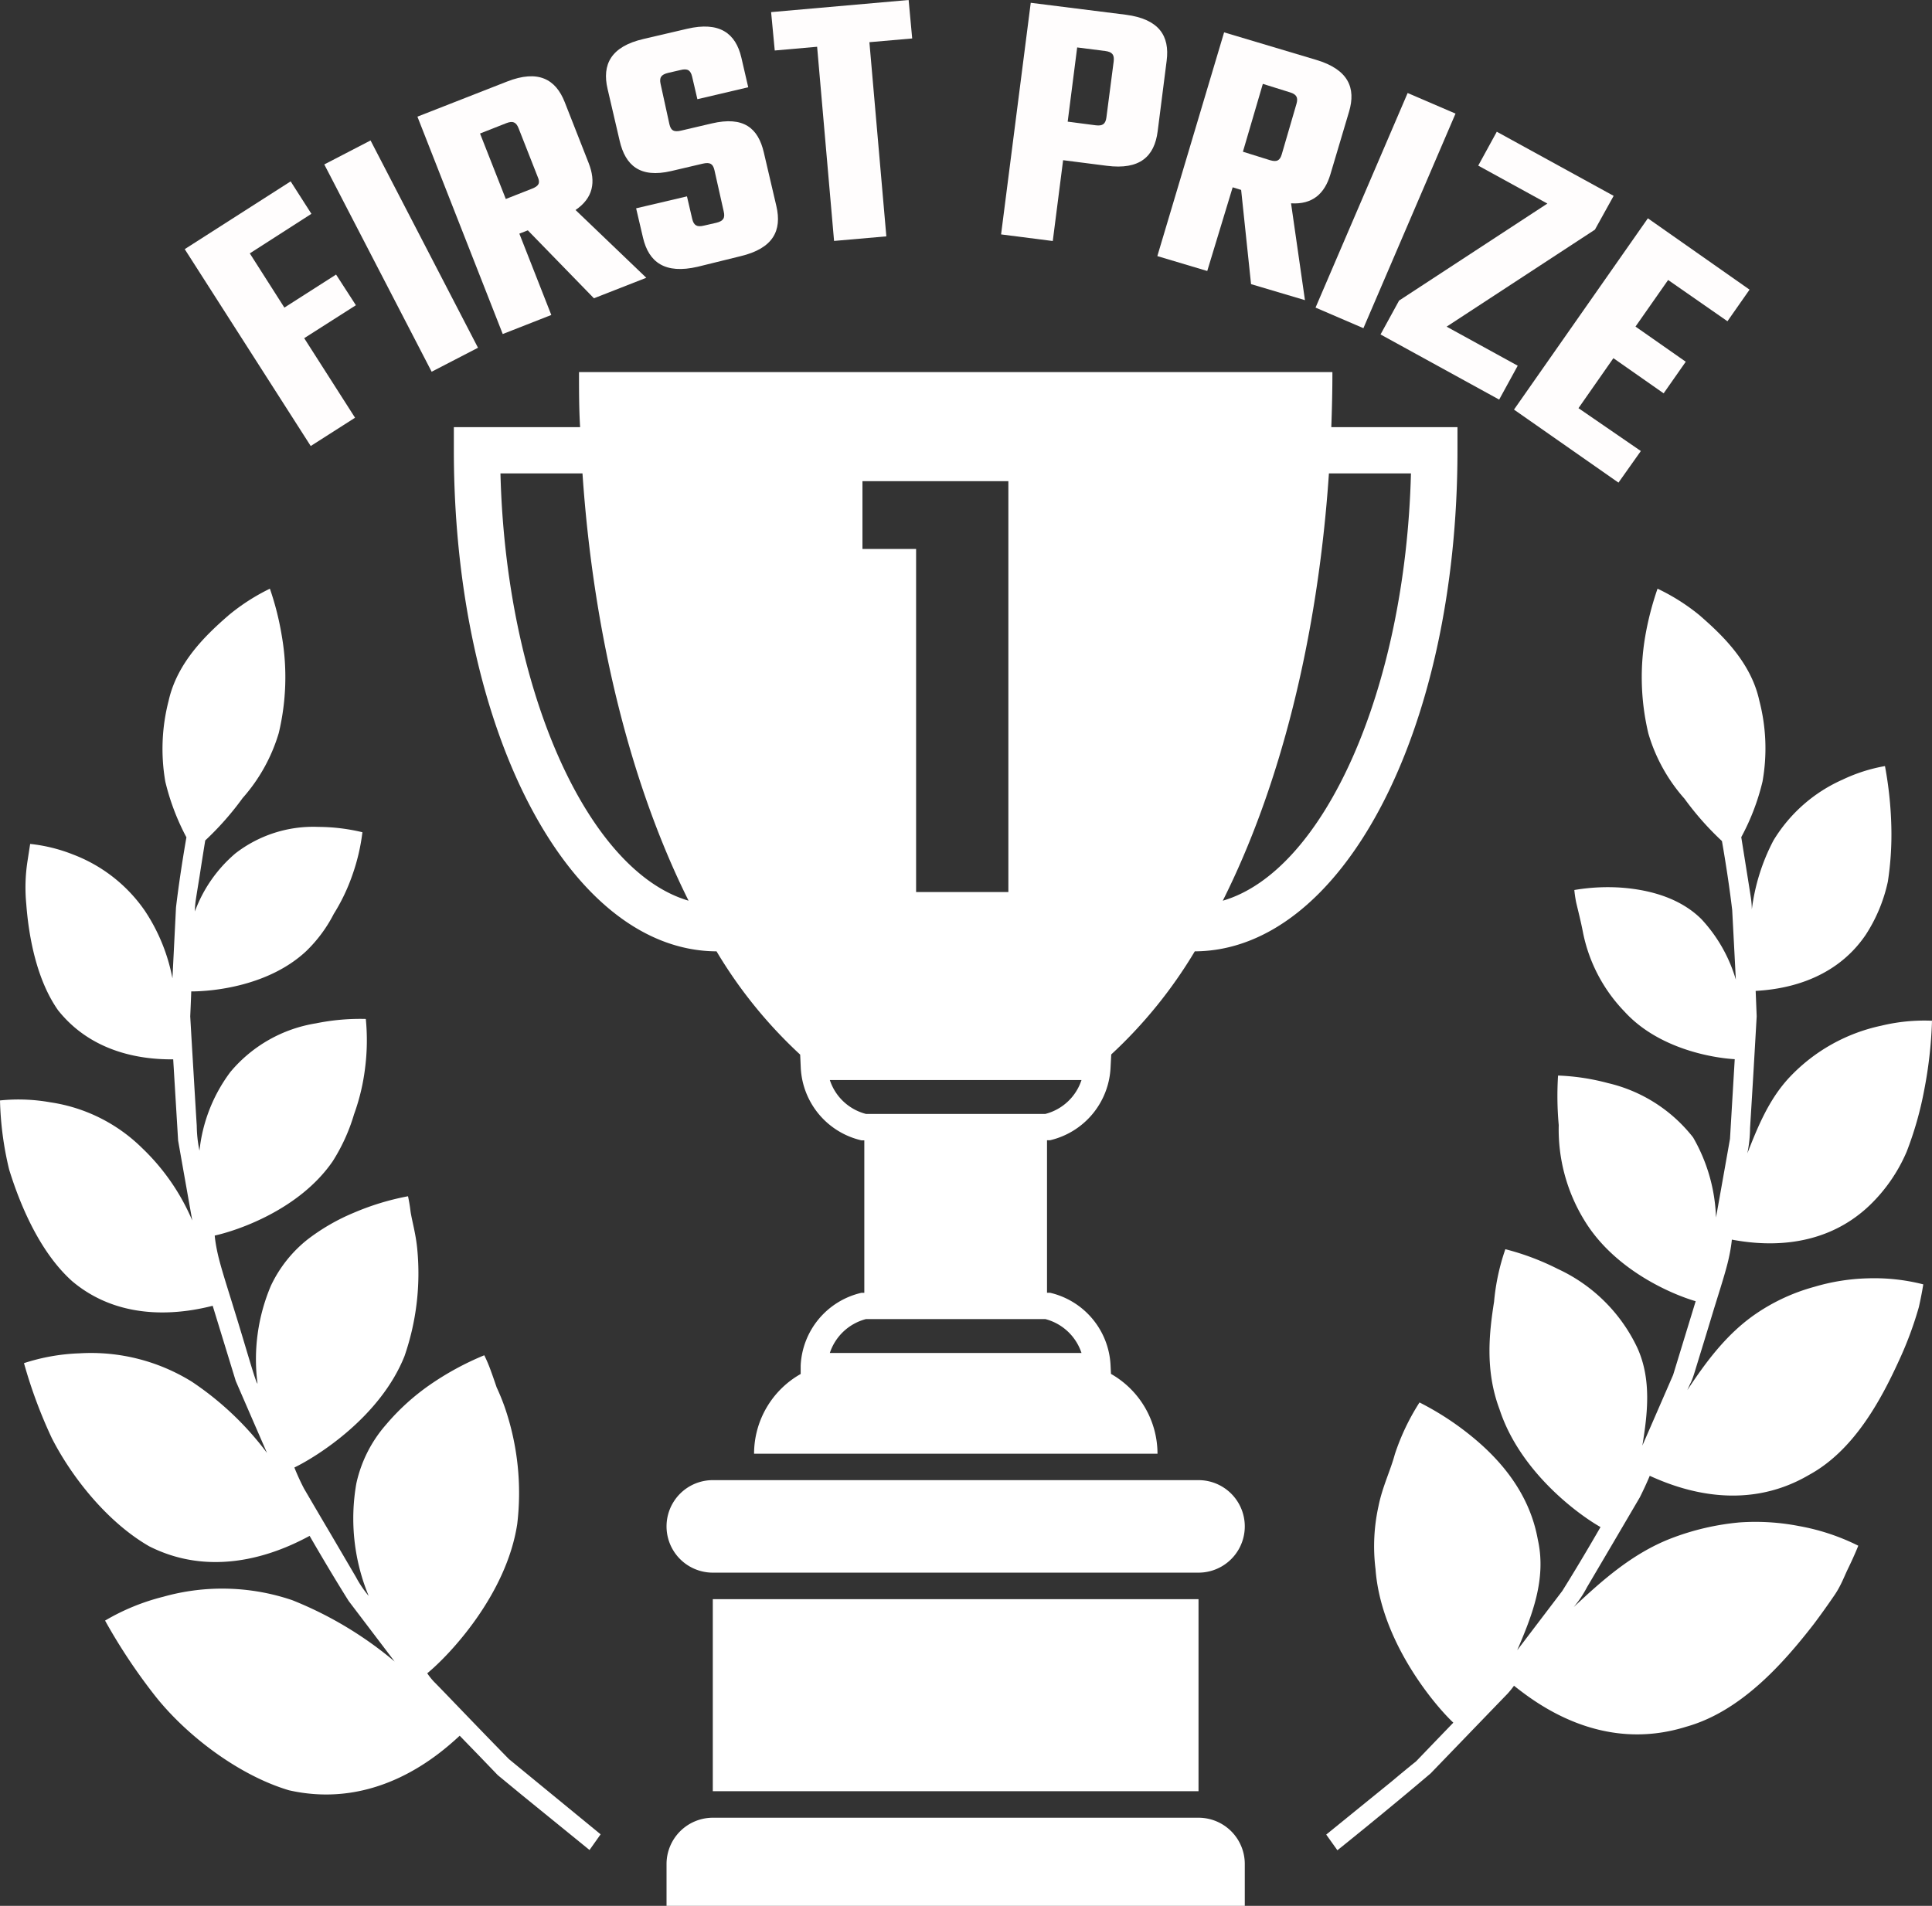 <svg id="Layer_1" data-name="Layer 1" xmlns="http://www.w3.org/2000/svg" viewBox="0 0 228 224.97"><rect x="0" y="0" width="228" height="224.97" fill="#333333" stroke="none"/><defs><style>.cls-1{fill:#fffdfd;}.cls-2{fill:#fff;}</style></defs><title>prize-1</title><path class="cls-1" d="M40.48,42.42l4.08,6.4,6.1-3.9L53,48.54l-6.1,3.89,6,9.39-5.23,3.34L32.8,41.92l12.5-8,2.45,3.83Z" transform="translate(-11 -12.51)"/><path class="cls-1" d="M54.73,29.09,67.41,53.56l-5.47,2.83L49.27,31.92Z" transform="translate(-11 -12.51)"/><path class="cls-1" d="M73.29,39.7l-1,.39,3.77,9.6-5.73,2.25L60.26,26.28l10.57-4.14c3.67-1.44,5.75-.3,6.82,2.44l2.82,7.18c.87,2.22.54,4.12-1.55,5.54l8.35,8-6.18,2.42ZM70.69,36l3.1-1.22c.77-.3,1-.65.67-1.38L72.2,27.65c-.29-.73-.68-.9-1.45-.6l-3.1,1.22Z" transform="translate(-11 -12.51)"/><path class="cls-1" d="M95.31,32.58c-.18-.76-.54-.94-1.38-.75l-3.71.87c-3.72.87-5.42-.69-6.09-3.56L82.7,23c-.67-2.87.39-5,4.24-5.89l5.14-1.2c3.84-.9,5.74.53,6.41,3.4l.81,3.5-6,1.41-.62-2.66c-.18-.76-.54-1-1.39-.78l-1.43.33c-.85.2-1.07.56-.9,1.32L90,27.18c.18.76.53.94,1.37.75L95,27.08c3.76-.88,5.47.55,6.14,3.42l1.48,6.33c.68,2.91-.38,5-4.22,5.92L93.33,44c-3.84.89-5.77-.52-6.45-3.44l-.81-3.46,6-1.41.62,2.66c.18.76.55,1,1.39.79l1.44-.33c.84-.2,1.07-.57.89-1.33Z" transform="translate(-11 -12.51)"/><path class="cls-1" d="M118.65,17.05l-5.05.44,2,22.92-6.17.54-2-22.92-5,.44L102,13.94l16.23-1.43Z" transform="translate(-11 -12.51)"/><path class="cls-1" d="M143.87,14.25c3.91.51,5.19,2.5,4.81,5.43L147.62,28c-.38,3-2.12,4.58-6,4.08l-5.16-.66-1.22,9.54-6.1-.78,3.5-27.34Zm-1.44,5.5c.09-.78-.17-1.11-1-1.22l-3.31-.42L137,26.87l3.31.43c.82.1,1.16-.16,1.26-.93Z" transform="translate(-11 -12.51)"/><path class="cls-1" d="M157.47,34.93l-1-.31-3,9.88-5.89-1.76,7.88-26.41,10.88,3.25c3.77,1.13,4.71,3.3,3.86,6.13L168,33.1c-.68,2.28-2.11,3.57-4.64,3.41L165,47.94l-6.36-1.89Zm.21-4.51,3.2,1c.79.23,1.15.07,1.38-.68L164,24.77c.22-.75,0-1.13-.77-1.36l-3.2-1Z" transform="translate(-11 -12.51)"/><path class="cls-1" d="M182.77,25.92,171.9,51.25l-5.65-2.43,10.87-25.33Z" transform="translate(-11 -12.51)"/><path class="cls-1" d="M199.22,39.62l-17.5,11.45,8.39,4.61-2.19,4-14-7.69,2.19-4,17.5-11.45-8.16-4.48,2.19-4,13.79,7.57Z" transform="translate(-11 -12.51)"/><path class="cls-1" d="M204.64,65.75,202,69.48l-12.33-8.62,15.8-22.58,12,8.42-2.61,3.73-7-4.87-3.85,5.5,5.93,4.15-2.61,3.73-5.93-4.15-4.12,5.9Z" transform="translate(-11 -12.51)"/><path class="cls-2" d="M64.38,213.26c-.91-.95-1.67-1.73-2.21-2.28a8.06,8.06,0,0,1-.75-.95c2.51-2.05,9.33-9.18,10.62-17.62a31.1,31.1,0,0,0-1.43-13.66,25.68,25.68,0,0,0-1-2.47c-.26-.77-.5-1.46-.7-2a16.72,16.72,0,0,0-.76-1.79A34,34,0,0,0,61.7,176a26.84,26.84,0,0,0-5.16,4.7,15.54,15.54,0,0,0-3.49,6.94,23.88,23.88,0,0,0,1.46,13.26A12.86,12.86,0,0,1,53,198.66l-3.06-5.22c-1.12-1.89-2.23-3.79-3.06-5.21a26.93,26.93,0,0,1-1.14-2.49c2.74-1.33,10.15-6,13-13.16a29.9,29.9,0,0,0,1.5-12.64c-.17-1.8-.62-3.3-.79-4.42a18.21,18.21,0,0,0-.3-1.8,30.46,30.46,0,0,0-6.38,1.94,24.24,24.24,0,0,0-5.5,3.18,15.28,15.28,0,0,0-4.3,5.44,22.25,22.25,0,0,0-1.58,11.55c-.17.06-1.38-4.33-2.74-8.68-.66-2.17-1.37-4.33-1.8-6s-.51-2.79-.51-2.79c2.76-.61,10-3.08,13.91-8.75a21.82,21.82,0,0,0,2.53-5.56,24.73,24.73,0,0,0,1.3-5.43,25.93,25.93,0,0,0,.09-5.83,26.09,26.09,0,0,0-5.89.52,16.58,16.58,0,0,0-10.1,5.75,18.77,18.77,0,0,0-3.64,9.28,15.07,15.07,0,0,1-.32-2.93c-.11-1.76-.25-4.11-.39-6.46s-.28-4.7-.38-6.47c.08-1.76.12-2.94.12-2.94,2.59,0,9.17-.64,13.57-4.76a16.66,16.66,0,0,0,3.25-4.39,22.56,22.56,0,0,0,2.17-4.52,23.67,23.67,0,0,0,1.21-5.12,22.61,22.61,0,0,0-5.18-.63,15,15,0,0,0-9.8,3.12A16.44,16.44,0,0,0,34,120.1a9.24,9.24,0,0,1,.1-1.32c.12-.79.29-1.83.46-2.88.32-2.09.66-4.18.66-4.18a34.8,34.8,0,0,0,4.41-5,20.26,20.26,0,0,0,4.27-7.69,28.43,28.43,0,0,0,.36-11.43A33.86,33.86,0,0,0,42.85,82,24.15,24.15,0,0,0,38,85.12c-2.53,2.2-6.07,5.49-7.1,10.11a22.66,22.66,0,0,0-.39,9.55A27.6,27.6,0,0,0,33,111.35s-.74,4.13-1.23,8.28L31.35,128a21.7,21.7,0,0,0-3.27-8,18.1,18.1,0,0,0-8.43-6.61,19.18,19.18,0,0,0-5.09-1.26s-.12.77-.31,2a20.33,20.33,0,0,0-.15,5.09c.3,4,1.26,9,3.75,12.54,4.4,5.54,11,5.81,13.59,5.8l.58,9.58c.83,4.72,1.67,9.44,1.67,9.44a25.78,25.78,0,0,0-5.94-8.57,19.44,19.44,0,0,0-10.81-5.38,21.28,21.28,0,0,0-5.94-.22,38.37,38.37,0,0,0,1.08,8.16c1.39,4.5,3.75,9.88,7.44,13.18,6.19,5.22,13.92,3.57,16.58,2.9l2.72,8.87c1.84,4.25,3.69,8.5,3.69,8.5a36,36,0,0,0-8.87-8.41,22.57,22.57,0,0,0-13.24-3.35,23.68,23.68,0,0,0-6.57,1.16,56.83,56.83,0,0,0,3.28,8.84c2.42,4.75,6.66,10,11.5,12.78,8.3,4.2,16.32.17,18.93-1.23,0,0,2.23,3.9,4.61,7.69l5.42,7.14a44.13,44.13,0,0,0-12.08-7.24A25.7,25.7,0,0,0,30.25,201a25.82,25.82,0,0,0-6.85,2.81,67.56,67.56,0,0,0,5.9,8.88c3.72,4.71,9.89,9.39,15.8,11.15,10.4,2.35,17.8-4.27,20.15-6.44l2.23,2.3,2.26,2.35,2.9,2.39,7.93,6.45,1.31-1.85-10.82-8.88C68.62,217.67,66.2,215.15,64.38,213.26Z" transform="translate(-11 -12.51)"/><path class="cls-2" d="M211.17,173.89c.51-1.66,1.19-3.87,1.86-6.09s1.4-4.42,1.83-6.11.52-2.85.52-2.85c2.77.51,10.3,1.6,16.21-4a19.28,19.28,0,0,0,4.42-6.38,40.89,40.89,0,0,0,2.06-7.22A50.85,50.85,0,0,0,239,133a21.61,21.61,0,0,0-6,.59,20.83,20.83,0,0,0-10.79,6.06c-2.47,2.62-3.78,5.91-5,9a15.73,15.73,0,0,0,.32-3c.11-1.79.26-4.19.4-6.58s.28-4.79.38-6.59c-.07-1.79-.12-3-.12-3,2.57-.15,9.08-.84,13-6.64a18.75,18.75,0,0,0,2.6-6.26,36.67,36.67,0,0,0,.41-6.51,44.67,44.67,0,0,0-.75-7.13,19.4,19.4,0,0,0-5,1.6,18.1,18.1,0,0,0-8.16,7.18,23.82,23.82,0,0,0-2.55,8.13,11,11,0,0,0-.11-1.34c-.12-.8-.29-1.86-.46-2.92l-.68-4.26a26.82,26.82,0,0,0,2.51-6.57,22.33,22.33,0,0,0-.38-9.55c-1-4.62-4.57-7.91-7.1-10.11A24.15,24.15,0,0,0,206.61,82a35.66,35.66,0,0,0-1.46,5.67,28.64,28.64,0,0,0,.38,11.43,20.1,20.1,0,0,0,4.26,7.69,34.77,34.77,0,0,0,4.42,5s.73,4.06,1.21,8.14c.22,4.11.43,8.22.43,8.22a17.83,17.83,0,0,0-4.07-7.15c-2.8-2.78-6.82-3.55-9.75-3.73a23.47,23.47,0,0,0-5.24.3A14.4,14.4,0,0,0,197,119c.21.92.55,2.2.83,3.67a18.72,18.72,0,0,0,4.89,9.26c4,4.39,10.4,5.46,13,5.61l-.56,9.41c-.82,4.64-1.65,9.28-1.65,9.28a20.23,20.23,0,0,0-2.7-9.45,17.91,17.91,0,0,0-10.06-6.42,26.39,26.39,0,0,0-5.88-.89,38.22,38.22,0,0,0,.08,5.85,20.51,20.51,0,0,0,3,11.2c3.57,5.92,10.38,8.78,13.16,9.59l-2.66,8.7c-1.81,4.17-3.63,8.34-3.63,8.34.61-3.75,1.1-7.8-.59-11.53a19.33,19.33,0,0,0-9.37-9.31,30.25,30.25,0,0,0-6.21-2.34,25.89,25.89,0,0,0-1.33,6.19c-.56,3.58-1.1,8.06.64,12.7,2.39,7.33,9.19,12.36,11.92,13.91,0,0-2.18,3.82-4.51,7.54l-5.32,7c1.71-4,3.49-8.38,2.43-13.07-1-5.6-4.58-9.55-7.81-12.18a33.93,33.93,0,0,0-6.15-4,26.77,26.77,0,0,0-2.91,6.11c-.52,1.94-1.47,3.84-1.93,6.13a21.93,21.93,0,0,0-.35,7.44c.62,8.39,6.79,15.86,9.18,18.12l-2.17,2.25-2.22,2.31c-.92.74-1.89,1.54-2.84,2.34l-7.77,6.31,1.32,1.85s5.59-4.47,11-9.07l6.81-7.06,2.26-2.34a10.44,10.44,0,0,0,.77-.95c2.54,2,10.23,8,20.32,4.84,6.37-1.78,11.35-7.33,15.06-12.12.91-1.21,1.73-2.37,2.46-3.44s1.12-2.14,1.53-3c.84-1.72,1.26-2.81,1.26-2.81a25.76,25.76,0,0,0-7-2.32,26.94,26.94,0,0,0-7-.43,30.08,30.08,0,0,0-8.1,1.89c-4.65,1.8-8.28,5.11-11.48,8.1a12.77,12.77,0,0,0,1.56-2.33l3.12-5.3,3.12-5.32c.75-1.5,1.17-2.54,1.17-2.54,2.78,1.25,10.77,4.62,18.82-.12,5.2-2.84,8.38-8.63,10.6-13.5a42.72,42.72,0,0,0,2.34-6.3c.37-1.65.52-2.68.52-2.68a23.38,23.38,0,0,0-6.6-.71,24.24,24.24,0,0,0-6.25,1,22.82,22.82,0,0,0-6.91,3.19c-3.52,2.41-6,5.85-8.08,9l.32-.72C210.71,175.42,210.92,174.72,211.17,173.89Z" transform="translate(-11 -12.51)"/><path class="cls-2" d="M152.44,227.08H95.12a5.47,5.47,0,0,0-5.46,5.46v5H157.9v-5A5.46,5.46,0,0,0,152.44,227.08Z" transform="translate(-11 -12.51)"/><rect class="cls-2" x="84.12" y="188.77" width="57.32" height="22.67"/><path class="cls-2" d="M152.44,187.23H95.12a5.46,5.46,0,0,0,0,10.92h57.32a5.46,5.46,0,0,0,0-10.92Z" transform="translate(-11 -12.51)"/><path class="cls-2" d="M168.11,62.93c.08-2.15.13-4.31.13-6.5H79.33c0,2.19,0,4.35.13,6.5H64.56v2.73c0,33.12,13.61,59.07,31,59.15A54.65,54.65,0,0,0,105.43,137l.07,1.54a9.25,9.25,0,0,0,7.16,8.58H113v18l-.35,0a9.25,9.25,0,0,0-7.16,8.58l0,1a10.82,10.82,0,0,0-5.5,9.41H147.6a10.86,10.86,0,0,0-5.49-9.42l-.05-1a9.24,9.24,0,0,0-7.15-8.58h-.35v-18h.18l.17,0a9.26,9.26,0,0,0,7.15-8.59l.08-1.54A54.93,54.93,0,0,0,152,124.81c17.38-.08,31-26,31-59.15V62.93ZM70.06,68.39h9.68c1.33,19.56,5.86,37.1,12.52,50.44C80.33,115.35,70.7,93.91,70.06,68.39Zm42.72.92H130v48.5H119.11V77.31h-6.33Zm25.85,102.91h-29.7a6.11,6.11,0,0,1,4.26-4h21.18A6.11,6.11,0,0,1,138.63,172.22ZM134.37,144H113.19a6.08,6.08,0,0,1-4.26-4h29.7A6.08,6.08,0,0,1,134.37,144Zm20.94-25.18C162,105.49,166.5,88,167.83,68.39h9.68C176.86,93.91,167.24,115.35,155.31,118.83Z" transform="translate(-11 -12.51)"/></svg>